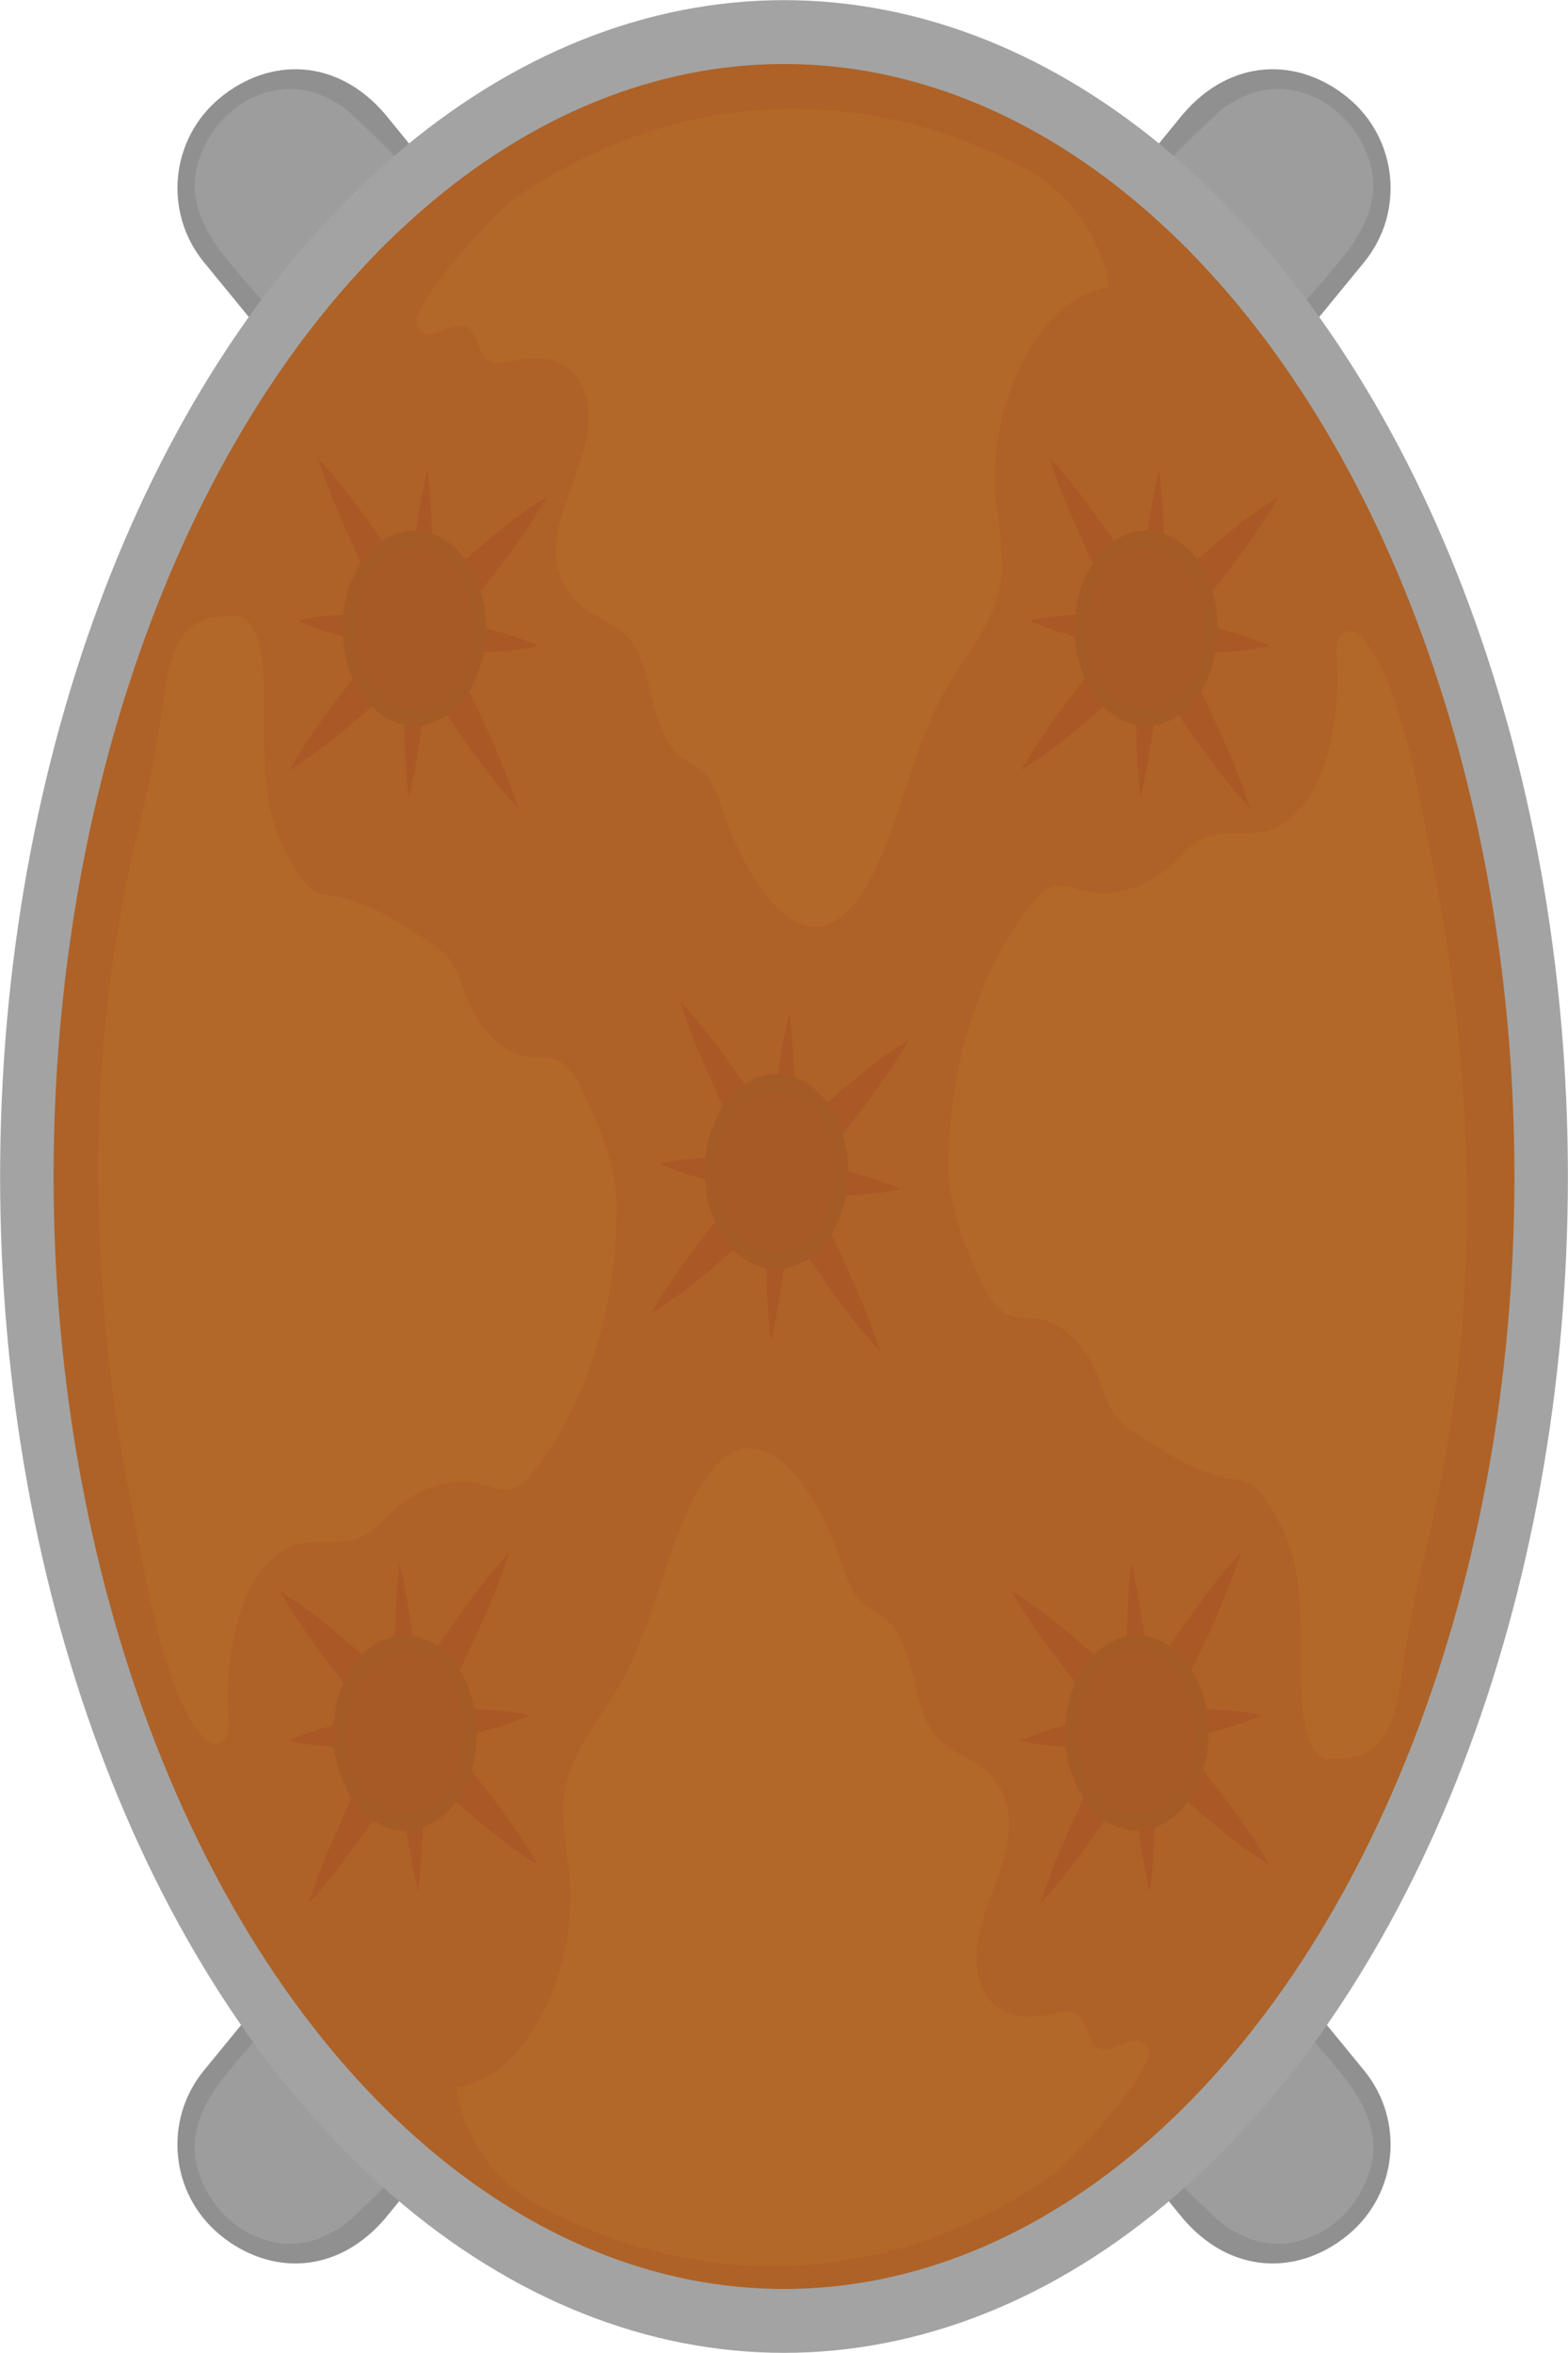 <?xml version="1.0" encoding="utf-8"?>
<!-- Generator: Adobe Illustrator 24.2.3, SVG Export Plug-In . SVG Version: 6.00 Build 0)  -->
<svg version="1.1" id="Layer_1" xmlns="http://www.w3.org/2000/svg" xmlns:xlink="http://www.w3.org/1999/xlink" x="0px" y="0px"
	 viewBox="0 0 300 450" style="enable-background:new 0 0 300 450;" xml:space="preserve">
<style type="text/css">
	.st0{fill:url(#Path_9593_1_);}
	.st1{fill:#548B8B;}
	.st2{opacity:0.2;fill:url(#Path_9595_1_);enable-background:new    ;}
	.st3{fill:#6E6F72;}
	.st4{fill:#C9B2BB;}
	.st5{fill:#FAAF41;}
	.st6{fill:#ADADAD;}
	.st7{fill:#725F51;}
	.st8{fill:#D89B62;}
	.st9{clip-path:url(#SVGID_2_);}
	.st10{opacity:0.5;}
	.st11{fill:#CD8954;}
	.st12{fill:#211E1A;}
	.st13{clip-path:url(#SVGID_4_);}
	.st14{opacity:0.5;clip-path:url(#SVGID_6_);}
	.st15{fill:#919090;}
	.st16{fill:#9D9D9D;}
	.st17{fill:#A3A3A3;}
	.st18{fill:#AE6227;}
	.st19{fill:#A95826;}
	.st20{fill:#A45B26;}
	.st21{fill:#A75A26;}
	.st22{fill:#B26828;}
	.st23{fill:url(#Path_9655_1_);}
	.st24{fill:url(#Path_9735_1_);}
	.st25{fill:url(#Rectangle_24667_1_);}
	.st26{fill:url(#Rectangle_24671_1_);}
	.st27{fill:#B96A30;}
	.st28{opacity:0.26;}
	.st29{opacity:0.32;fill:#D8AB6B;enable-background:new    ;}
	.st30{fill:url(#Path_9660_1_);}
	.st31{opacity:0.32;fill:#BC7B4B;enable-background:new    ;}
	.st32{fill:#CB773D;}
	.st33{opacity:0.1;}
	.st34{opacity:0.7;}
	.st35{fill:url(#Path_9720_1_);}
	.st36{fill:url(#Path_9721_1_);}
	.st37{fill:url(#Path_9722_1_);}
	.st38{fill:url(#Path_9723_1_);}
	.st39{fill:url(#Path_9724_1_);}
	.st40{fill:url(#Path_9725_1_);}
	.st41{fill:url(#Path_9726_1_);}
	.st42{fill:url(#Path_9727_1_);}
	.st43{fill:url(#Path_9728_1_);}
	.st44{fill:url(#Path_9729_1_);}
	.st45{fill:url(#Path_9730_1_);}
	.st46{fill:url(#Path_9731_1_);}
	.st47{fill:url(#Path_9732_1_);}
	.st48{fill:url(#Path_9733_1_);}
	.st49{fill:url(#Path_9734_1_);}
	.st50{fill:#CA753B;}
	.st51{fill:url(#Rectangle_24673_2_);}
	.st52{clip-path:url(#SVGID_8_);}
	.st53{clip-path:url(#SVGID_10_);}
	.st54{clip-path:url(#SVGID_12_);}
	.st55{clip-path:url(#SVGID_14_);}
	.st56{clip-path:url(#SVGID_16_);}
	.st57{fill:#FFFFFF;}
	.st58{fill:#F05E22;}
	.st59{fill:none;stroke:#EFEFEF;}
	.st60{fill:#9B2D35;}
	.st61{fill:#19A4AF;}
	.st62{clip-path:url(#SVGID_18_);}
	.st63{fill:#464C53;}
	.st64{clip-path:url(#SVGID_20_);}
	.st65{clip-path:url(#SVGID_22_);}
	.st66{clip-path:url(#SVGID_24_);}
	.st67{clip-path:url(#SVGID_26_);}
	.st68{clip-path:url(#SVGID_28_);}
	.st69{fill:url(#Rectangle_24689_2_);}
	.st70{fill:url(#Rectangle_24690_2_);}
	.st71{fill:url(#Rectangle_24691_2_);}
	.st72{opacity:0.2;clip-path:url(#SVGID_30_);}
	.st73{opacity:0.32;fill:#B96A30;enable-background:new    ;}
</style>
<g>
	<g>
		<path id="Path_9615" class="st15" d="M86.79,408.25l-34.62-28.34l-13.16,16.06c-7.83,9.56-6.43,23.66,3.14,31.49c0,0,0,0,0,0l0,0
			c9.56,7.82,22.38,7.51,31.49-3.14L86.79,408.25z"/>
		<path id="Path_9653" class="st16" d="M37.54,413.59c-1.1-5.22,0.98-10.35,3.96-14.56c1.8-2.73,10.53-12.64,12.84-14.95
			c0,0,17.38,20.43,26.17,26.52c-2.3,3.35-10.51,11.17-13.82,14.22c-1.59,1.48-3.88,2.48-5.86,3.38
			C50.17,431.87,39.73,423.91,37.54,413.59z"/>
		<path id="Path_9615_1_" class="st15" d="M213.21,408.25l34.62-28.34l13.16,16.06c7.83,9.56,6.43,23.66-3.14,31.49c0,0,0,0,0,0l0,0
			c-9.56,7.82-22.38,7.51-31.49-3.14L213.21,408.25z"/>
		<path id="Path_9653_1_" class="st16" d="M262.46,413.59c1.1-5.22-0.98-10.35-3.96-14.56c-1.8-2.73-10.53-12.64-12.84-14.95
			c0,0-17.38,20.43-26.17,26.52c2.3,3.35,10.51,11.17,13.82,14.22c1.59,1.48,3.88,2.48,5.86,3.38
			C249.83,431.87,260.27,423.91,262.46,413.59z"/>
	</g>
	<g>
		<path id="Path_9615_3_" class="st15" d="M86.79,37.87L52.18,66.21L39.02,50.15c-7.83-9.56-6.43-23.66,3.14-31.49c0,0,0,0,0,0l0,0
			c9.56-7.82,22.38-7.51,31.49,3.14L86.79,37.87z"/>
		<path id="Path_9653_3_" class="st16" d="M37.54,32.53c-1.1,5.22,0.98,10.35,3.96,14.56c1.8,2.73,10.53,12.64,12.84,14.95
			c0,0,17.38-20.43,26.17-26.52C78.21,32.17,70,24.35,66.69,21.31c-1.59-1.48-3.88-2.48-5.86-3.38
			C50.17,14.25,39.73,22.21,37.54,32.53z"/>
		<path id="Path_9615_2_" class="st15" d="M213.21,37.87l34.62,28.34l13.16-16.06c7.83-9.56,6.43-23.66-3.14-31.49c0,0,0,0,0,0l0,0
			c-9.56-7.82-22.38-7.51-31.49,3.14L213.21,37.87z"/>
		<path id="Path_9653_2_" class="st16" d="M262.46,32.53c1.1,5.22-0.98,10.35-3.96,14.56c-1.8,2.73-10.53,12.64-12.84,14.95
			c0,0-17.38-20.43-26.17-26.52c2.3-3.35,10.51-11.17,13.82-14.22c1.59-1.48,3.88-2.48,5.86-3.38
			C249.83,14.25,260.27,22.21,262.46,32.53z"/>
	</g>
	<ellipse id="Ellipse_522" class="st17" cx="150" cy="225" rx="149.98" ry="224.97"/>
	<ellipse id="Ellipse_523" class="st18" cx="150" cy="225" rx="139.75" ry="212.76"/>
	<g id="Group_6204" transform="translate(358.193 360.665)">
		<path id="Path_9618" class="st19" d="M-184.29-161.79c-2.06,3.52-4.27,6.88-6.61,10.07c-10.1,13.91-21.48,25.99-33.86,35.94
			c-2.84,2.3-5.78,4.39-8.8,6.24c2.06-3.52,4.27-6.88,6.61-10.07c5.04-6.95,10.42-13.44,16.08-19.44
			c5.67-5.99,11.61-11.5,17.79-16.48C-190.23-157.83-187.3-159.92-184.29-161.79z"/>
		<path id="Path_9619" class="st19" d="M-189.73-102.14c-2.59-2.81-5.05-5.81-7.39-9c-10.21-13.76-19.08-29.25-26.39-46.08
			c-1.7-3.87-3.23-7.87-4.6-11.98c2.59,2.81,5.06,5.81,7.41,9c10.22,13.75,19.08,29.25,26.37,46.1
			C-192.63-110.23-191.1-106.24-189.73-102.14z"/>
		<path id="Path_9620" class="st19" d="M-210.7-104.29c-0.39-3.29-0.65-6.61-0.76-9.94c-0.56-14.46,0.26-28.96,2.43-43.14
			c0.5-3.27,1.13-6.5,1.89-9.68c0.4,3.29,0.66,6.61,0.77,9.94c0.23,7.23,0.16,14.46-0.19,21.68c-0.46,7.21-1.22,14.38-2.27,21.48
			C-209.32-110.69-209.94-107.46-210.7-104.29z"/>
		<path id="Path_9621" class="st19" d="M-185.87-133.25c-2.42,0.54-4.86,0.89-7.3,1.05c-5.31,0.3-10.63,0.21-15.93-0.26
			c-5.29-0.63-10.55-1.66-15.76-3.07c-2.4-0.67-4.78-1.52-7.11-2.57c2.42-0.54,4.86-0.89,7.3-1.05c10.63-0.75,21.28,0.37,31.69,3.34
			C-190.58-135.13-188.21-134.28-185.87-133.25z"/>
		<path id="Path_9622" class="st20" d="M-195.92-136.62c0-10.31-6.15-18.67-13.72-18.66s-13.72,8.37-13.71,18.68
			c0,10.31,6.14,18.66,13.71,18.66c7.58,0.01,13.72-8.35,13.72-18.66C-195.92-136.61-195.92-136.62-195.92-136.62z"/>
		<path id="Path_9623" class="st21" d="M-209.65-121.41c-6.17-0.01-11.17-6.83-11.17-15.24c0.01-8.4,5.02-15.21,11.19-15.2
			c6.17,0.01,11.17,6.82,11.17,15.22C-198.46-128.22-203.46-121.4-209.65-121.41C-209.64-121.41-209.65-121.41-209.65-121.41z"/>
	</g>
	<g id="Group_6205" transform="translate(313.369 310.097)">
		<path id="Path_9624" class="st19" d="M-208.74-215.09c-2.06,3.52-4.26,6.88-6.6,10.07c-5.05,6.94-10.42,13.44-16.08,19.46
			c-5.66,6-11.61,11.51-17.79,16.48c-2.84,2.3-5.78,4.38-8.79,6.24c2.05-3.53,4.26-6.89,6.6-10.07
			c5.04-6.95,10.42-13.44,16.08-19.44c5.67-6,11.61-11.5,17.79-16.48C-214.69-211.14-211.76-213.23-208.74-215.09z"/>
		<path id="Path_9625" class="st19" d="M-214.18-155.45c-2.59-2.81-5.06-5.81-7.41-9c-5.09-6.88-9.86-14.19-14.28-21.89
			c-4.41-7.7-8.45-15.78-12.1-24.19c-1.7-3.87-3.23-7.87-4.6-11.98c2.59,2.81,5.07,5.81,7.41,8.99c5.1,6.88,9.87,14.19,14.28,21.89
			c4.4,7.72,8.45,15.8,12.1,24.21C-217.08-163.54-215.55-159.54-214.18-155.45z"/>
		<path id="Path_9626" class="st19" d="M-235.15-157.6c-0.39-3.29-0.65-6.61-0.76-9.94c-0.23-7.23-0.16-14.46,0.19-21.68
			c0.46-7.2,1.21-14.37,2.25-21.46c0.49-3.27,1.12-6.5,1.89-9.68c0.39,3.29,0.65,6.61,0.77,9.95c0.55,14.46-0.27,28.96-2.46,43.14
			C-233.76-164-234.39-160.77-235.15-157.6z"/>
		<path id="Path_9627" class="st19" d="M-210.32-186.55c-2.42,0.53-4.86,0.89-7.3,1.05c-5.31,0.3-10.63,0.21-15.93-0.26
			c-5.3-0.63-10.56-1.66-15.78-3.07c-2.4-0.67-4.78-1.52-7.11-2.57c2.42-0.54,4.86-0.89,7.3-1.05c10.63-0.75,21.29,0.37,31.7,3.34
			C-215.02-188.44-212.65-187.58-210.32-186.55z"/>
		<path id="Path_9628" class="st20" d="M-220.38-189.94c0-10.31-6.14-18.68-13.71-18.68c-7.58,0-13.72,8.35-13.72,18.66
			c0,10.31,6.14,18.68,13.71,18.68c0,0,0.01,0,0.01,0C-226.52-171.27-220.38-179.63-220.38-189.94z"/>
		<path id="Path_9629" class="st21" d="M-234.09-174.69c-6.18,0-11.19-6.81-11.19-15.22c0-8.41,5-15.23,11.18-15.24
			s11.19,6.81,11.19,15.22l0,0C-222.91-181.52-227.92-174.7-234.09-174.69z"/>
	</g>
	<g id="Group_6206" transform="translate(312.214 409.626)">
		<path id="Path_9630" class="st19" d="M-209.36-53.04c-3.01-1.85-5.95-3.94-8.79-6.26c-12.38-9.93-23.77-22-33.89-35.9
			c-2.34-3.19-4.54-6.56-6.6-10.08c3.01,1.85,5.95,3.94,8.79,6.26c6.18,4.97,12.12,10.47,17.79,16.48
			c5.66,6.01,11.03,12.51,16.08,19.44C-213.64-59.91-211.43-56.56-209.36-53.04z"/>
		<path id="Path_9631" class="st19" d="M-214.8-112.67c-1.37,4.1-2.91,8.09-4.6,11.96c-3.65,8.41-7.69,16.49-12.1,24.19
			c-4.4,7.72-9.18,15.04-14.28,21.9c-2.34,3.18-4.81,6.18-7.39,8.98c1.36-4.1,2.89-8.09,4.58-11.96c3.65-8.42,7.69-16.5,12.1-24.21
			c4.42-7.7,9.2-15.01,14.29-21.89C-219.86-106.87-217.39-109.86-214.8-112.67z"/>
		<path id="Path_9632" class="st19" d="M-235.77-110.52c0.76,3.17,1.38,6.41,1.87,9.68c2.18,14.17,3.01,28.67,2.46,43.14
			c-0.12,3.34-0.38,6.66-0.77,9.96c-0.77-3.17-1.4-6.4-1.89-9.68c-2.19-14.18-3.01-28.69-2.44-43.16
			C-236.42-103.91-236.17-107.23-235.77-110.52z"/>
		<path id="Path_9633" class="st19" d="M-210.94-81.57c-2.33,1.03-4.71,1.89-7.11,2.57c-10.41,2.98-21.07,4.1-31.69,3.33
			c-2.45-0.15-4.89-0.51-7.3-1.05c2.33-1.03,4.71-1.88,7.11-2.55c5.21-1.43,10.47-2.45,15.76-3.07c5.3-0.49,10.62-0.58,15.93-0.26
			C-215.8-82.45-213.36-82.1-210.94-81.57z"/>
		<path id="Path_9634" class="st20" d="M-221.01-78.2c0,10.31-6.14,18.66-13.71,18.66c-7.57,0-13.71-8.36-13.71-18.66
			s6.14-18.66,13.71-18.66h0C-227.15-96.86-221.01-88.51-221.01-78.2z"/>
		<path id="Path_9635" class="st21" d="M-234.72-62.98c-6.17-0.02-11.16-6.84-11.15-15.24c0.01-8.4,5.02-15.2,11.19-15.18
			c6.17,0.02,11.16,6.82,11.15,15.22C-223.54-69.78-228.55-62.97-234.72-62.98C-234.72-62.98-234.72-62.98-234.72-62.98z"/>
	</g>
	<g id="Group_6207" transform="translate(403.967 310.097)">
		<path id="Path_9636" class="st19" d="M-159.32-215.09c-2.06,3.52-4.27,6.88-6.61,10.07c-5.05,6.94-10.42,13.44-16.08,19.46
			c-5.66,6-11.61,11.51-17.79,16.48c-2.84,2.3-5.77,4.39-8.79,6.24c2.06-3.52,4.27-6.88,6.61-10.07
			c5.04-6.95,10.42-13.44,16.08-19.44c5.66-6,11.61-11.51,17.79-16.48C-165.27-211.14-162.33-213.23-159.32-215.09z"/>
		<path id="Path_9637" class="st19" d="M-164.76-155.45c-2.59-2.81-5.05-5.81-7.39-9c-10.22-13.75-19.09-29.24-26.4-46.08
			c-1.69-3.87-3.22-7.87-4.58-11.98c2.59,2.8,5.06,5.81,7.39,9c5.11,6.87,9.88,14.18,14.29,21.89c4.4,7.72,8.44,15.8,12.09,24.21
			C-167.66-163.54-166.13-159.55-164.76-155.45z"/>
		<path id="Path_9638" class="st19" d="M-185.73-157.6c-0.39-3.29-0.65-6.61-0.77-9.94c-0.22-7.23-0.16-14.46,0.19-21.68
			c0.47-7.2,1.22-14.36,2.25-21.46c0.49-3.27,1.12-6.5,1.89-9.68c0.39,3.29,0.65,6.61,0.77,9.95c0.23,7.23,0.16,14.46-0.19,21.68
			c-0.48,7.2-1.23,14.36-2.27,21.46C-184.35-164-184.98-160.77-185.73-157.6z"/>
		<path id="Path_9639" class="st19" d="M-160.91-186.55c-2.42,0.54-4.86,0.89-7.3,1.05c-5.31,0.3-10.63,0.21-15.93-0.26
			c-5.29-0.63-10.55-1.66-15.76-3.07c-2.4-0.67-4.78-1.52-7.11-2.57c2.42-0.54,4.86-0.89,7.3-1.05c10.63-0.75,21.28,0.37,31.69,3.34
			C-165.61-188.44-163.24-187.58-160.91-186.55z"/>
		<path id="Path_9640" class="st20" d="M-170.97-189.94c0-10.31-6.14-18.66-13.71-18.66c-7.57,0-13.71,8.36-13.71,18.66
			c0,10.31,6.14,18.66,13.71,18.66h0C-177.11-171.27-170.97-179.63-170.97-189.94z"/>
		<path id="Path_9641" class="st21" d="M-184.68-174.69c-6.18,0-11.19-6.81-11.19-15.22s5-15.23,11.18-15.24s11.19,6.81,11.19,15.22
			l0,0C-173.51-181.52-178.51-174.71-184.68-174.69z"/>
	</g>
	<g id="Group_6208" transform="translate(402.812 409.626)">
		<path id="Path_9642" class="st19" d="M-159.95-53.04c-3.01-1.86-5.95-3.95-8.79-6.26c-12.38-9.93-23.77-21.99-33.87-35.9
			c-2.34-3.19-4.55-6.55-6.61-10.08c3.02,1.86,5.96,3.94,8.8,6.26c12.37,9.95,23.75,22.02,33.87,35.92
			C-164.22-59.92-162.01-56.56-159.95-53.04z"/>
		<path id="Path_9643" class="st19" d="M-165.4-112.67c-1.36,4.1-2.9,8.1-4.6,11.96c-7.3,16.84-16.17,32.34-26.37,46.1
			c-2.34,3.18-4.82,6.18-7.41,8.98c1.36-4.1,2.9-8.1,4.6-11.96c3.65-8.42,7.69-16.51,12.1-24.21c4.41-7.7,9.18-15.01,14.28-21.89
			C-170.45-106.86-167.98-109.86-165.4-112.67z"/>
		<path id="Path_9644" class="st19" d="M-186.36-110.52c0.76,3.18,1.39,6.41,1.89,9.68c2.19,14.17,3.01,28.68,2.44,43.14
			c-0.11,3.34-0.37,6.66-0.77,9.96c-0.76-3.17-1.38-6.41-1.87-9.68c-2.19-14.18-3.01-28.69-2.44-43.16
			C-187.01-103.91-186.76-107.23-186.36-110.52z"/>
		<path id="Path_9645" class="st19" d="M-161.54-81.57c-2.33,1.03-4.69,1.89-7.09,2.57c-5.21,1.41-10.48,2.43-15.78,3.07
			c-5.3,0.48-10.62,0.57-15.93,0.26c-2.45-0.15-4.89-0.51-7.3-1.05c2.33-1.03,4.71-1.88,7.11-2.55c5.21-1.43,10.47-2.45,15.76-3.07
			c5.3-0.49,10.62-0.58,15.93-0.26C-166.39-82.45-163.95-82.1-161.54-81.57z"/>
		<path id="Path_9646" class="st20" d="M-171.59-78.2c0,10.31-6.14,18.68-13.71,18.68c-7.58,0-13.72-8.35-13.72-18.66
			s6.14-18.68,13.71-18.68C-177.74-96.87-171.59-88.51-171.59-78.2z"/>
		<ellipse id="Ellipse_524" class="st21" cx="-185.31" cy="-78.19" rx="11.18" ry="15.22"/>
	</g>
	<path id="Path_9647" class="st22" d="M196.23,32.3c-22.27-11.87-46.19-14.62-69.37-7.98c-9.98,2.92-19.7,7.63-28.96,14.02
		c-2.23,1.55-20.14,20.3-18.08,24.07c2.43,4.44,8.01-2.95,10.69,1.14c0.72,1.1,0.95,2.76,1.61,3.96c1.34,2.45,3.82,2.09,5.89,1.58
		c5.29-1.29,12.14-0.83,14.14,6.76c2.97,11.32-8.9,23.52-4.98,34.15c3.99,10.84,12.86,5.89,16.27,18.43
		c1.52,5.62,2.56,12.17,5.89,15.51c1.95,1.95,4.47,2.49,6.23,4.85c1.07,1.65,1.93,3.59,2.53,5.72c6.04,17.85,18.33,33.67,28.9,12.73
		c5.56-11.03,7.84-24.8,13.98-35.42c4.2-7.31,10.35-13.6,10.79-23.29c-0.08-3.94-0.46-7.86-1.13-11.67
		c-2.2-19.7,8.51-40.46,21.57-41.84C210.4,43.76,203.41,36.09,196.23,32.3z"/>
	<path id="Path_9648" class="st22" d="M50.48,130.99c-0.11-4.9-1.2-13.12-5.25-13.18c-7.76-0.08-11.93,1.88-13.76,14.76
		c-1.2,8.88-2.87,17.6-5.01,26.08c-6.1,24.99-8.62,51.63-7.39,78.17c0.7,17.39,2.75,34.6,6.12,51.28
		c2.52,12.52,6.25,37.53,14.38,44.74c1.29,1.29,3.03,0.79,3.91-1.12c0.29-1.11,0.37-2.31,0.23-3.48
		c-0.44-6.76,0.31-13.58,2.19-19.77c1.93-6.22,5.56-10.89,9.95-12.8c4.89-1.85,10.34,0.57,14.92-2.62c1.31-1.05,2.57-2.23,3.77-3.53
		c5.51-5.29,12.15-7.24,18.57-5.45c1.58,0.68,3.23,0.92,4.87,0.7c1.57-0.62,3.02-1.83,4.19-3.51c9.98-12.54,15.78-31.03,15.84-50.56
		c0-7.48-3.84-16.77-6.76-22.47c-1.04-2.35-2.51-4.21-4.24-5.33c-1.67-0.6-3.39-0.84-5.1-0.7c-5.16-0.43-9.85-4.63-12.55-11.24
		c-0.8-2.55-1.82-4.93-3.01-7.1c-1.17-1.51-2.51-2.71-3.95-3.53c-5.96-3.94-12.04-7.94-18.52-8.96c-1.37-0.06-2.72-0.44-4-1.14
		c-0.99-0.75-1.88-1.75-2.65-2.94C49.27,155.87,50.84,145.76,50.48,130.99z"/>
	<path id="Path_9649" class="st22" d="M103.22,421.91c22.28,11.85,46.2,14.6,69.39,7.96c9.98-2.91,19.7-7.62,28.96-14.02
		c2.22-1.54,20.14-20.27,18.08-24.07c-2.43-4.44-8.03,2.96-10.69-1.14c-0.72-1.1-0.95-2.76-1.61-3.96
		c-1.34-2.43-3.82-2.09-5.89-1.58c-5.29,1.31-12.15,0.83-14.14-6.74c-2.99-11.34,8.9-23.52,4.98-34.17
		c-4-10.84-12.86-5.89-16.27-18.43c-1.52-5.6-2.56-12.15-5.89-15.49c-1.95-1.97-4.47-2.51-6.23-4.87c-1.07-1.64-1.93-3.58-2.55-5.7
		c-6.03-17.85-18.32-33.68-28.88-12.75c-5.56,11.05-7.85,24.8-13.98,35.42c-4.22,7.31-10.37,13.6-10.79,23.31
		c0.08,3.93,0.46,7.84,1.13,11.65c2.2,19.72-8.51,40.48-21.57,41.85C89.05,410.44,96.05,418.13,103.22,421.91z"/>
	<path id="Path_9650" class="st22" d="M248.97,323.21c0.11,4.92,1.2,13.14,5.24,13.18c7.77,0.08,11.94-1.88,13.78-14.74
		c1.2-8.89,2.87-17.61,5.01-26.09c6.1-24.99,8.62-51.62,7.39-78.17c-0.7-17.39-2.75-34.59-6.12-51.26
		c-2.52-12.53-6.26-37.55-14.38-44.76c-1.29-1.28-3.02-0.78-3.91,1.12c-0.29,1.1-0.37,2.31-0.23,3.48
		c0.44,6.77-0.32,13.6-2.19,19.79c-1.93,6.22-5.56,10.88-9.95,12.8c-4.89,1.84-10.34-0.57-14.92,2.62
		c-1.31,1.04-2.57,2.21-3.77,3.51c-5.51,5.28-12.15,7.23-18.57,5.45c-1.58-0.68-3.23-0.92-4.87-0.7c-1.57,0.62-3.01,1.83-4.19,3.51
		c-9.98,12.54-15.78,31.03-15.84,50.56c-0.01,7.48,3.84,16.77,6.76,22.49c1.05,2.35,2.52,4.2,4.24,5.33c1.67,0.59,3.39,0.83,5.1,0.7
		c5.16,0.45,9.84,4.65,12.55,11.24c0.8,2.56,1.81,4.95,3.01,7.12c1.17,1.51,2.5,2.7,3.95,3.51c5.96,3.94,12.04,7.96,18.52,8.96
		c1.37,0.06,2.72,0.45,4,1.16c0.99,0.74,1.89,1.74,2.65,2.94C250.19,298.33,248.62,308.44,248.97,323.21z"/>
</g>
</svg>
